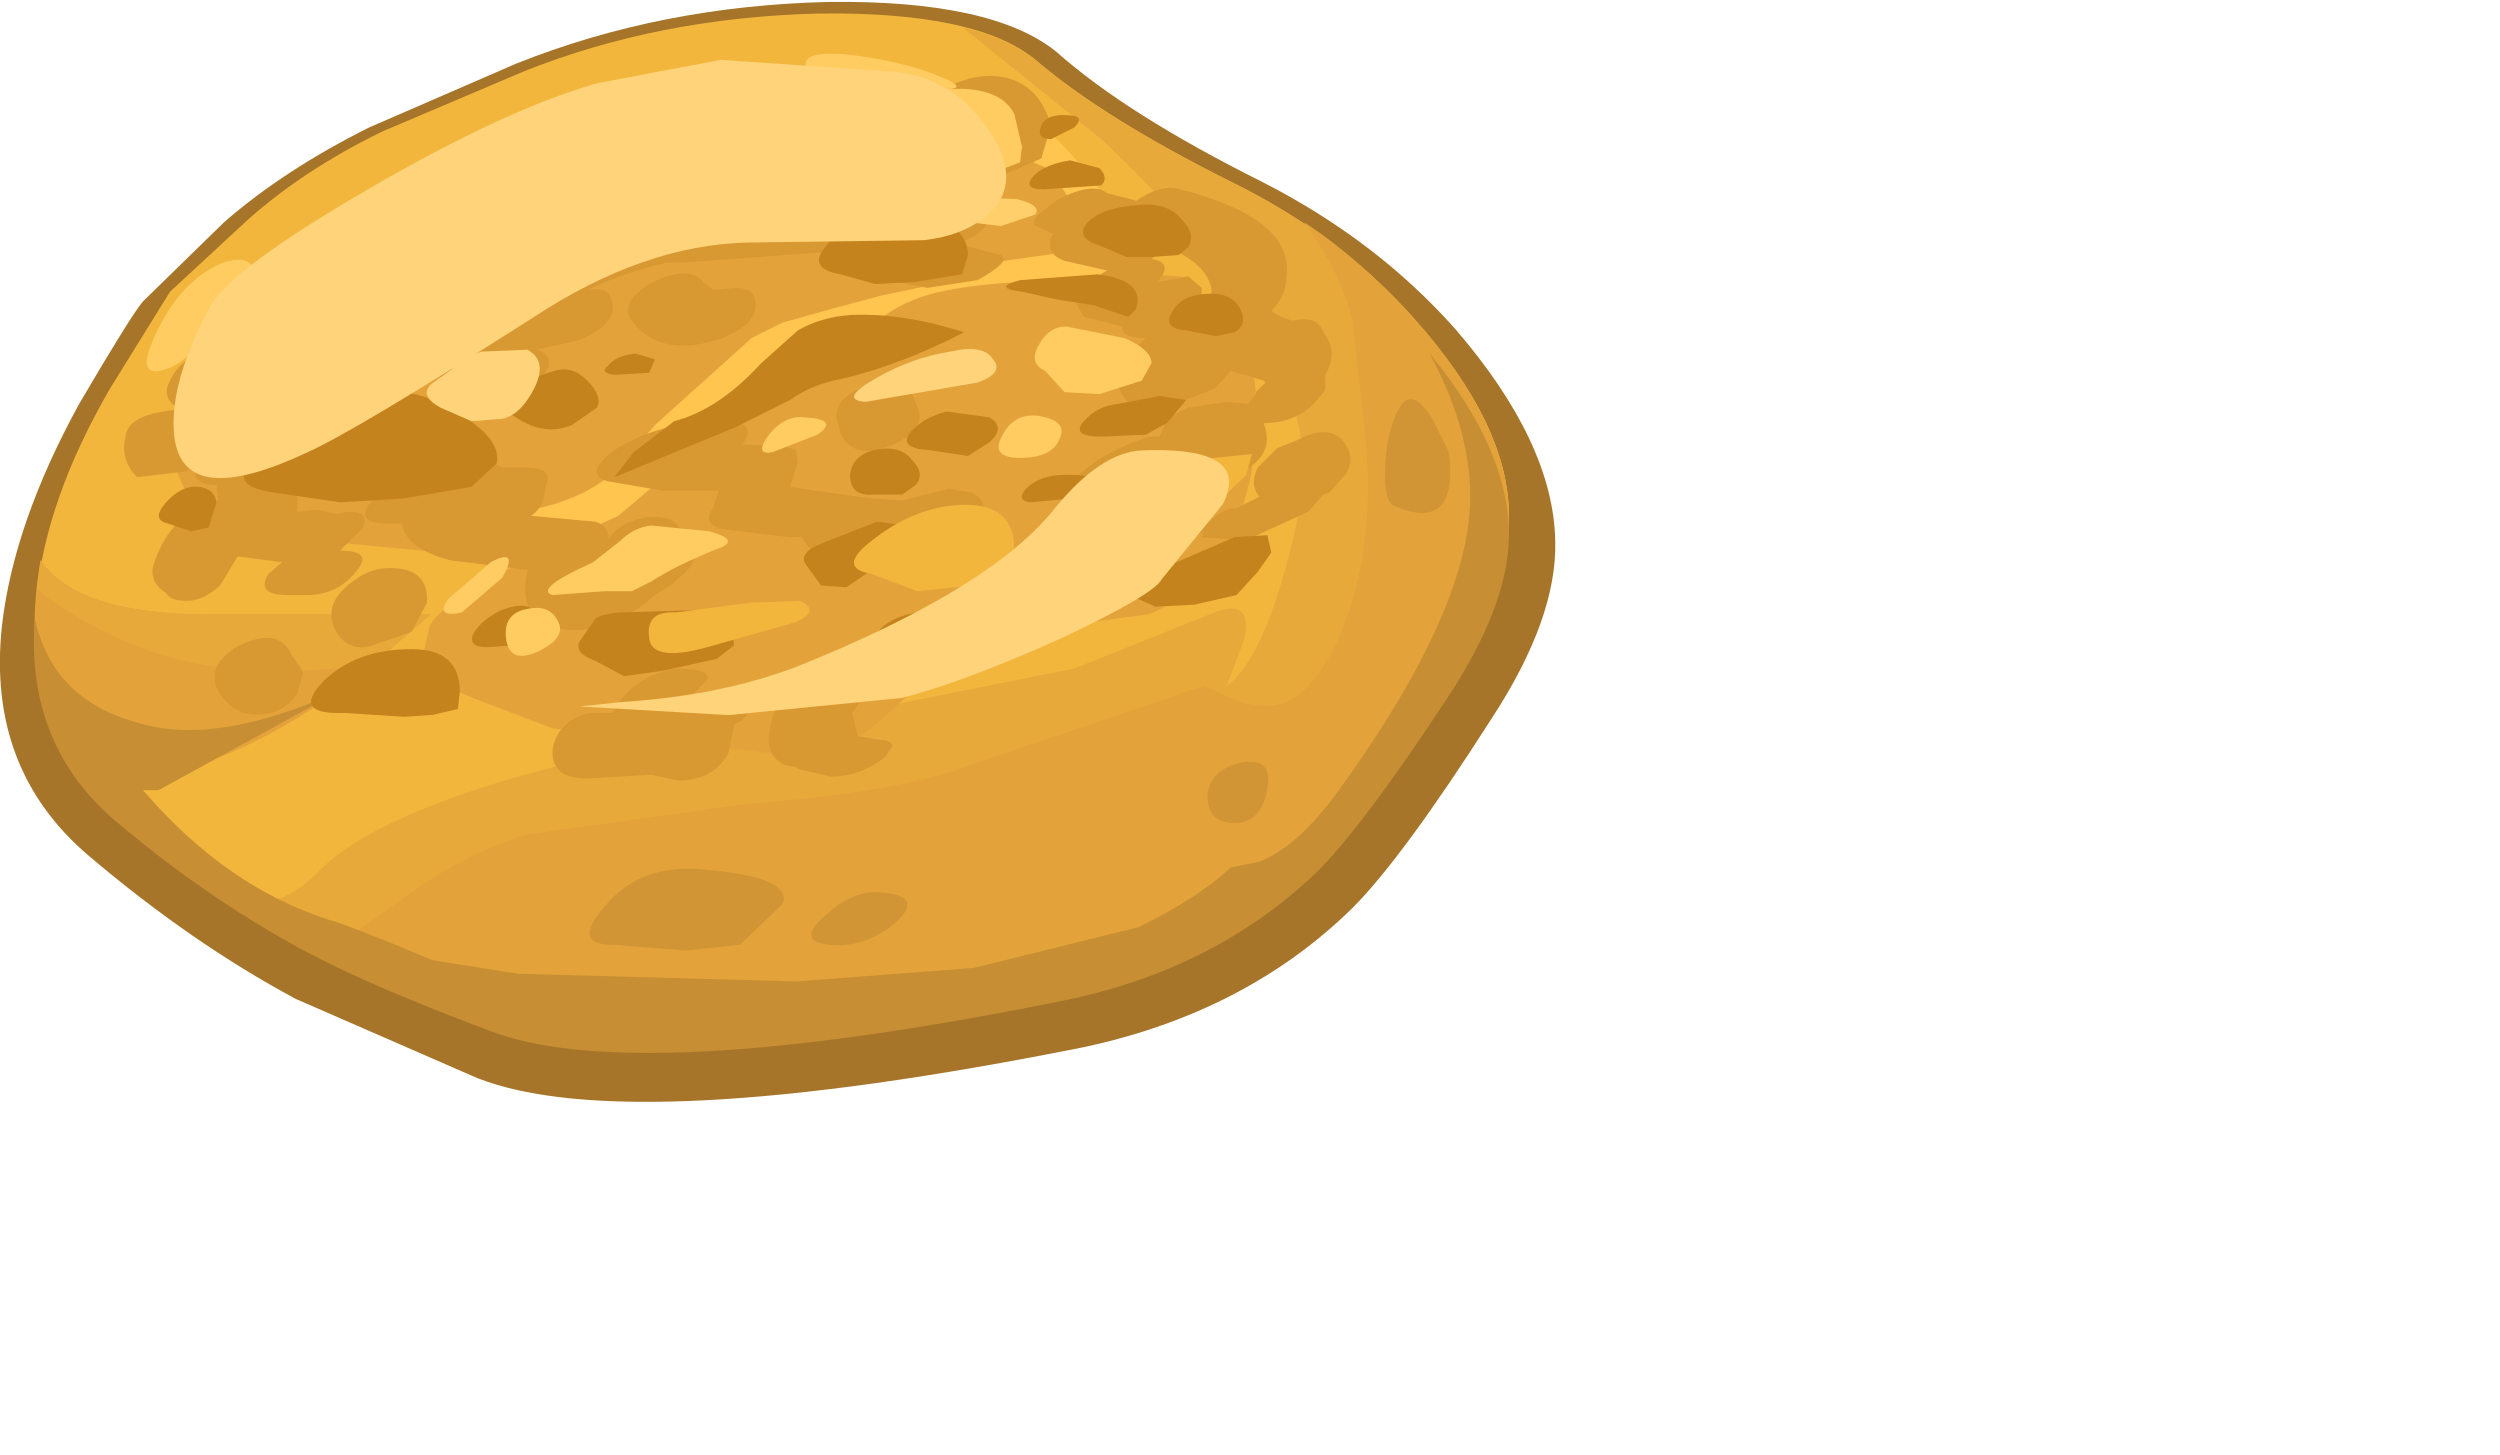 <?xml version="1.0" encoding="UTF-8" standalone="no"?>
<svg xmlns:xlink="http://www.w3.org/1999/xlink" height="37.65px" width="64.7px" xmlns="http://www.w3.org/2000/svg">
  <g transform="matrix(1.0, 0.0, 0.0, 1.0, 0.0, 0.0)">
    <use height="28.45" transform="matrix(1.0, 0.0, 0.0, 1.0, 0.0, 0.05)" width="40.25" xlink:href="#shape0"/>
    <use height="10.85" transform="matrix(1.0, 0.0, 0.0, 1.0, 4.5, 1.55)" width="21.55" xlink:href="#sprite0"/>
    <use height="6.85" transform="matrix(1.0, 0.0, 0.0, 1.0, 14.95, 11.65)" width="16.85" xlink:href="#sprite1"/>
  </g>
  <defs>
    <g id="shape0" transform="matrix(1.0, 0.0, 0.0, 1.0, 0.0, -0.05)">
      <path d="M27.35 1.35 Q29.15 2.95 32.65 4.7 35.6 6.2 37.65 8.5 40.2 11.45 40.25 14.0 40.3 16.0 38.6 18.6 36.3 22.2 35.0 23.5 32.25 26.2 28.05 27.1 16.3 29.45 12.35 27.9 L7.65 25.85 Q4.95 24.4 2.3 22.15 -0.35 19.9 0.05 16.2 0.35 13.55 2.05 10.45 3.4 8.15 3.7 7.8 L5.8 5.75 Q7.35 4.4 9.55 3.3 L13.35 1.65 Q17.1 0.15 21.45 0.05 25.7 0.0 27.35 1.35" fill="#a6752a" fill-rule="evenodd" stroke="none"/>
      <path d="M21.2 0.35 Q25.3 0.3 26.8 1.55 28.55 3.05 31.85 4.7 34.7 6.1 36.6 8.25 39.05 11.0 39.05 13.35 39.1 15.2 37.5 17.65 35.3 21.0 34.1 22.2 31.45 24.7 27.5 25.5 16.4 27.75 12.6 26.3 L8.15 24.35 Q5.55 23.0 3.05 20.95 0.6 18.85 0.95 15.4 1.2 12.9 2.85 10.05 L4.4 7.55 6.4 5.7 Q7.85 4.4 9.9 3.4 L13.55 1.85 Q17.05 0.45 21.2 0.35" fill="#f2b63d" fill-rule="evenodd" stroke="none"/>
      <path d="M2.2 20.05 Q0.45 17.9 1.05 14.5 2.0 15.9 5.4 15.9 L11.15 15.9 8.15 18.3 Q4.65 20.55 2.2 20.05" fill="#e3a33a" fill-rule="evenodd" stroke="none"/>
      <path d="M31.85 4.7 Q34.7 6.1 36.6 8.25 39.05 11.0 39.05 13.35 39.1 15.2 37.5 17.65 35.3 21.0 34.1 22.2 31.45 24.7 27.5 25.5 16.4 27.75 12.6 26.3 8.85 24.85 6.55 23.45 7.5 23.3 8.2 22.6 9.45 21.25 13.4 20.1 17.15 19.05 21.55 18.55 L27.8 17.3 31.3 15.9 Q32.45 15.4 32.2 16.55 L31.75 17.75 Q32.85 16.95 33.65 13.1 34.4 9.15 28.5 3.6 L24.9 0.7 Q26.1 1.0 26.8 1.55 28.55 3.05 31.85 4.7" fill="#e8a93b" fill-rule="evenodd" stroke="none"/>
      <path d="M7.9 17.35 Q4.0 17.6 0.95 15.25 L1.05 14.5 Q2.0 15.9 5.4 15.9 L11.15 15.9 9.6 17.25 7.9 17.35" fill="#e8a93b" fill-rule="evenodd" stroke="none"/>
      <path d="M35.35 11.45 L35.0 8.3 Q34.75 7.15 33.75 5.75 35.2 6.7 36.6 8.25 39.05 11.0 39.05 13.35 39.1 15.2 37.5 17.65 35.3 21.0 34.1 22.2 31.45 24.7 27.5 25.5 16.4 27.75 12.6 26.3 L8.6 24.55 10.7 23.05 Q12.15 22.05 13.6 21.6 L19.35 20.8 Q23.35 20.5 25.25 19.75 L31.15 17.75 32.05 18.15 Q33.05 18.45 33.65 17.95 34.45 17.25 34.95 15.7 35.55 13.8 35.35 11.45" fill="#e3a33a" fill-rule="evenodd" stroke="none"/>
      <path d="M37.0 9.15 Q39.1 11.7 39.05 13.95 39.0 15.7 37.5 18.0 35.3 21.35 34.1 22.55 31.45 25.1 27.5 25.9 16.35 28.15 12.6 26.65 9.8 25.6 8.15 24.75 5.55 23.4 3.05 21.3 0.65 19.3 0.9 16.0 1.35 18.1 3.55 18.7 5.65 19.35 8.95 17.8 L4.1 20.45 3.7 20.45 Q5.85 22.95 8.5 23.8 9.05 23.95 11.2 24.85 L13.4 25.2 20.6 25.4 25.2 25.05 29.45 24.0 Q31.0 23.25 31.85 22.45 L32.6 22.3 Q33.6 21.9 34.65 20.45 38.05 15.75 38.05 12.85 38.05 11.1 37.0 9.15" fill="#c78e33" fill-rule="evenodd" stroke="none"/>
      <path d="M21.9 1.85 L25.7 2.6 Q27.0 2.9 28.45 4.9 29.75 6.8 29.75 7.85 29.75 8.3 30.55 9.55 31.3 10.7 31.15 11.85 30.95 13.2 29.0 14.05 L24.65 15.3 20.1 16.5 15.95 16.75 Q14.3 16.45 16.5 14.85 18.05 13.7 19.35 13.1 15.95 13.7 14.25 14.3 L11.3 14.25 Q10.1 13.95 6.95 12.7 4.55 11.7 5.1 9.75 5.55 8.15 7.4 6.8 10.0 5.0 17.05 2.35 19.15 1.6 21.9 1.85" fill="#ffc54f" fill-rule="evenodd" stroke="none"/>
      <path d="M21.85 3.6 Q22.95 4.55 20.85 5.4 L18.25 6.9 16.05 8.55 13.2 9.65 10.0 10.65 7.3 10.85 Q6.35 10.35 6.7 9.35 7.05 8.45 8.3 7.45 9.55 6.5 10.7 6.1 L13.55 4.8 Q15.55 3.75 16.25 3.6 20.65 2.55 21.85 3.6" fill="#ffcc63" fill-rule="evenodd" stroke="none"/>
      <path d="M24.1 10.65 L28.45 10.05 28.8 10.75 Q29.05 11.2 28.6 11.5 L27.2 12.4 Q26.45 12.9 25.2 13.05 L23.0 13.2 Q22.2 13.3 20.5 14.1 L18.5 14.9 Q17.45 15.05 19.2 13.8 L21.45 12.15 Q23.3 10.85 24.1 10.65" fill="#ffcc63" fill-rule="evenodd" stroke="none"/>
      <path d="M18.2 22.5 Q20.55 22.7 20.25 23.4 L19.15 24.45 17.75 24.6 15.85 24.45 Q14.75 24.45 15.7 23.4 16.6 22.35 18.2 22.5" fill="#d19536" fill-rule="evenodd" stroke="none"/>
      <path d="M22.85 23.1 Q23.95 23.2 23.15 23.9 22.35 24.55 21.45 24.45 20.6 24.35 21.35 23.7 22.1 23.0 22.85 23.1" fill="#d19536" fill-rule="evenodd" stroke="none"/>
      <path d="M32.05 19.75 Q32.95 19.55 32.8 20.4 32.65 21.3 31.95 21.3 31.25 21.3 31.25 20.6 31.3 19.95 32.05 19.75" fill="#d19536" fill-rule="evenodd" stroke="none"/>
      <path d="M37.5 11.7 Q37.75 13.8 36.1 13.1 35.8 13.0 35.85 12.05 35.9 11.05 36.25 10.5 36.55 10.05 37.05 10.8 L37.5 11.7" fill="#d19536" fill-rule="evenodd" stroke="none"/>
      <path d="M26.05 3.9 L27.2 4.4 27.7 5.2 28.05 6.1 Q28.05 6.35 27.4 6.55 L25.65 6.8 Q24.85 6.9 24.7 7.15 24.55 7.35 24.0 7.4 L22.8 7.65 21.5 8.0 20.25 8.35 19.45 8.75 16.95 11.0 15.8 12.3 Q15.05 12.9 13.95 13.15 13.15 13.3 13.0 13.85 12.85 14.35 11.95 14.35 L8.3 14.0 5.95 13.6 Q5.25 13.5 5.0 13.15 L4.55 12.15 Q4.3 11.6 4.7 11.35 L5.15 10.95 5.9 9.2 Q6.15 8.6 7.2 7.65 8.3 6.65 9.05 6.4 L12.55 4.5 Q15.4 2.9 16.1 2.8 L17.7 2.55 19.35 2.55 21.05 2.95 22.75 3.4 24.7 3.5 26.05 3.9" fill="#e3a33a" fill-rule="evenodd" stroke="none"/>
      <path d="M32.5 10.3 L32.4 12.15 Q32.15 13.6 31.3 14.6 30.4 15.7 29.7 15.9 L27.5 16.2 Q25.9 16.35 25.1 16.75 24.4 17.15 22.95 18.5 21.8 19.6 20.4 19.55 L17.05 19.15 14.3 18.85 12.2 18.05 Q11.0 17.55 10.9 17.15 L11.1 16.3 Q11.15 15.55 16.0 13.35 L17.3 12.25 Q18.1 11.4 18.75 11.2 L21.05 9.6 Q22.8 8.1 23.55 7.8 24.45 7.4 26.4 7.3 L29.6 7.15 Q30.8 7.05 30.95 7.4 L31.45 8.25 Q32.5 9.0 32.5 10.3" fill="#e3a33a" fill-rule="evenodd" stroke="none"/>
      <path d="M14.8 7.55 Q14.3 7.55 14.05 7.1 L13.8 7.2 13.15 7.7 Q12.4 8.05 11.75 8.7 12.3 8.3 13.1 8.05 L14.75 7.6 14.8 7.55 M24.15 4.05 L23.45 4.05 23.4 4.35 23.4 4.5 23.8 4.5 23.8 4.45 24.15 4.05 M26.0 2.0 Q26.9 2.2 27.2 3.25 L26.95 4.1 26.15 4.45 25.4 4.8 25.3 4.8 Q25.75 4.9 25.7 5.4 25.55 6.1 24.75 6.3 L25.9 6.6 Q26.2 6.75 25.3 7.25 L24.0 7.45 22.45 7.15 22.1 7.0 22.35 6.7 Q22.7 6.45 23.2 6.35 L22.75 6.25 21.7 6.5 17.6 6.8 17.25 6.8 Q16.3 7.0 15.2 7.5 15.8 7.4 15.85 7.85 15.95 8.4 15.0 8.8 L13.9 9.05 Q14.25 9.15 14.2 9.5 L13.85 10.05 12.1 11.0 11.65 11.4 12.35 11.7 12.6 11.9 13.0 12.1 13.6 12.1 Q14.3 12.1 14.15 12.5 L14.1 12.65 Q14.1 13.1 13.75 13.35 L15.4 13.5 Q15.75 13.6 15.75 13.95 16.0 13.55 16.65 13.4 17.3 13.3 17.55 13.6 L17.9 14.1 Q18.1 14.45 17.75 14.8 L17.35 15.15 16.95 15.4 Q16.05 16.2 15.1 16.3 13.3 16.4 13.65 14.75 L11.65 14.5 Q10.5 14.2 10.4 13.55 L10.05 13.55 Q9.2 13.55 9.55 13.05 9.85 12.75 10.25 12.6 9.05 11.8 10.0 10.95 L11.7 9.9 11.4 9.75 Q11.1 9.6 11.2 9.25 L11.4 8.95 10.4 9.2 10.65 9.5 10.5 9.95 Q9.9 10.55 9.1 10.45 L8.65 10.25 Q8.2 9.95 8.8 9.45 9.35 9.0 9.95 9.05 L10.15 8.7 10.75 8.25 10.2 7.85 Q10.15 7.5 10.75 7.2 L12.7 6.4 14.65 5.55 16.2 4.4 Q17.15 3.6 17.8 3.35 18.65 3.0 18.8 3.55 18.9 4.15 18.05 4.5 L17.65 4.75 18.65 4.65 Q19.15 4.65 19.4 4.95 L19.5 5.65 20.85 5.5 21.0 5.1 21.05 5.05 Q21.05 4.65 21.55 4.3 L21.55 4.15 21.7 3.9 20.4 3.8 20.1 3.6 Q20.05 3.45 20.3 3.25 21.0 2.65 21.7 2.8 L23.85 3.0 24.35 2.35 Q25.2 1.85 26.0 2.0" fill="#d99932" fill-rule="evenodd" stroke="none"/>
      <path d="M20.3 11.55 L20.6 11.65 20.65 11.95 20.45 12.6 21.45 12.75 22.55 12.9 23.35 12.95 24.55 12.65 25.15 12.75 Q25.5 12.9 25.45 13.3 25.3 14.0 24.3 14.15 L22.45 14.6 Q21.2 14.75 20.75 13.9 L20.4 13.9 18.75 13.7 Q18.15 13.6 18.45 13.15 L18.6 12.7 17.15 12.7 15.7 12.45 Q15.1 12.25 15.9 11.65 17.05 10.9 18.75 10.9 19.6 10.9 19.25 11.45 L19.2 11.5 20.3 11.55" fill="#d99932" fill-rule="evenodd" stroke="none"/>
      <path d="M23.75 10.55 Q24.0 11.15 23.0 11.55 22.05 11.9 21.75 11.2 L21.7 11.0 Q21.45 10.35 22.4 10.0 23.35 9.65 23.65 10.3 L23.75 10.55" fill="#d99932" fill-rule="evenodd" stroke="none"/>
      <path d="M31.1 7.45 L31.1 7.7 31.0 8.0 30.9 8.15 Q31.4 7.9 31.35 7.45 31.2 6.8 30.2 6.4 L29.8 6.7 Q30.4 6.8 29.95 7.3 L30.75 7.15 31.1 7.45 M33.15 8.2 L33.45 8.3 Q34.1 8.15 34.25 8.6 34.65 9.1 34.3 9.7 L34.3 10.1 34.0 10.45 Q33.5 10.95 32.7 10.95 33.0 11.7 32.25 12.15 L31.05 12.1 30.9 12.2 Q30.75 12.85 30.1 12.95 29.45 13.15 29.15 13.45 L28.45 13.8 Q28.05 13.85 27.75 13.6 27.45 13.35 27.55 12.95 L27.85 12.35 Q28.6 11.65 29.75 11.3 L30.0 11.3 30.1 11.1 Q30.15 10.8 30.75 10.55 L31.75 10.4 32.3 10.45 32.5 10.2 32.5 10.15 32.75 9.9 32.7 9.85 31.85 9.6 31.45 10.05 30.05 10.6 Q29.05 10.7 28.9 9.8 28.85 9.5 29.15 9.25 L29.65 8.75 Q29.0 8.75 29.05 8.45 L28.05 8.2 27.85 7.85 28.4 7.15 28.65 7.0 27.55 6.75 Q27.0 6.55 27.25 6.05 L26.8 5.85 Q26.65 5.7 27.0 5.45 L27.4 5.15 Q28.3 4.7 28.65 5.0 L29.25 5.15 29.4 5.2 Q30.05 4.75 30.55 4.9 33.45 5.65 33.3 7.1 33.3 7.65 32.9 8.05 L33.15 8.2" fill="#d99932" fill-rule="evenodd" stroke="none"/>
      <path d="M10.1 14.7 Q11.1 14.7 11.05 15.6 L10.65 16.35 9.95 16.6 9.9 16.6 Q9.1 17.0 8.7 16.35 8.3 15.6 9.2 15.0 9.6 14.7 10.1 14.7" fill="#d99932" fill-rule="evenodd" stroke="none"/>
      <path d="M5.05 12.05 L4.8 12.2 3.55 12.35 Q3.1 11.9 3.25 11.3 3.3 10.7 4.65 10.6 4.15 10.3 4.4 9.85 4.75 9.1 5.65 9.1 L5.9 9.1 6.45 9.35 Q6.65 9.6 6.5 9.95 6.15 10.7 5.2 10.7 L5.15 10.7 5.15 10.85 Q5.1 11.2 5.35 11.45 5.85 10.85 6.35 10.85 7.1 10.85 6.9 11.55 7.6 11.35 7.9 11.75 8.25 12.15 7.65 12.65 L7.7 12.9 7.7 13.25 8.1 13.2 8.25 13.2 8.7 13.3 Q9.6 13.1 9.4 13.65 L8.8 14.25 Q9.65 14.25 9.25 14.75 8.75 15.4 7.95 15.4 L7.45 15.4 Q6.6 15.4 6.95 14.85 L7.3 14.55 6.15 14.4 5.7 15.15 Q5.25 15.55 4.85 15.55 4.4 15.55 4.3 15.35 3.9 15.1 3.95 14.7 4.3 13.45 5.45 12.95 L5.65 12.95 5.6 12.55 Q4.95 12.55 5.05 12.05" fill="#d99932" fill-rule="evenodd" stroke="none"/>
      <path d="M7.55 16.95 L7.85 17.4 7.7 17.95 Q7.2 18.65 6.3 18.45 5.9 18.3 5.65 17.9 5.3 17.2 6.2 16.7 7.15 16.25 7.5 16.85 L7.55 16.95" fill="#d99932" fill-rule="evenodd" stroke="none"/>
      <path d="M22.05 17.3 Q22.65 17.75 22.05 18.45 L22.2 19.05 22.8 19.15 Q23.05 19.15 23.1 19.3 L22.9 19.6 Q22.25 20.1 21.5 20.1 L20.65 19.9 20.6 19.85 20.3 19.8 Q19.85 19.55 19.9 19.1 19.95 18.2 20.65 17.5 21.4 16.85 22.05 17.3" fill="#d99932" fill-rule="evenodd" stroke="none"/>
      <path d="M19.4 17.75 Q19.65 17.9 19.55 18.25 L19.2 18.65 19.0 18.75 18.9 19.25 18.85 19.5 Q18.45 20.2 17.55 20.2 L16.85 20.05 15.2 20.15 Q14.25 20.15 14.3 19.4 14.35 19.0 14.7 18.7 15.05 18.45 15.4 18.45 L15.85 18.45 Q16.35 17.5 17.5 17.3 18.4 17.3 18.3 17.6 L17.9 18.0 18.2 17.9 19.4 17.75" fill="#d99932" fill-rule="evenodd" stroke="none"/>
      <path d="M18.45 7.5 L19.05 7.45 Q19.5 7.45 19.55 7.8 19.65 8.35 18.7 8.75 17.1 9.3 16.35 8.3 16.0 7.8 16.9 7.3 17.85 6.85 18.2 7.3 L18.45 7.5" fill="#d99932" fill-rule="evenodd" stroke="none"/>
      <path d="M33.55 11.4 Q34.5 10.9 34.85 11.55 35.05 11.85 34.85 12.25 L34.4 12.75 34.25 12.8 33.85 13.25 32.2 14.0 31.1 13.9 31.15 13.75 30.9 13.9 30.2 14.2 29.35 14.65 Q28.3 14.65 28.5 14.15 L28.75 13.65 28.5 13.6 Q27.95 13.4 28.75 13.0 29.55 12.45 30.1 12.65 L30.25 12.7 30.95 12.65 Q31.2 12.65 31.2 12.8 L30.95 13.2 31.15 13.3 31.3 13.5 Q31.65 13.15 32.0 13.15 L32.6 12.85 32.55 12.8 Q32.35 12.5 32.55 12.1 L33.05 11.6 33.55 11.4" fill="#d99932" fill-rule="evenodd" stroke="none"/>
      <path d="M11.95 10.75 Q13.0 11.4 12.85 12.0 L12.2 12.6 10.45 12.9 8.8 13.0 7.1 12.75 Q6.05 12.6 6.4 12.1 L7.35 11.2 Q7.95 10.7 8.3 10.55 L9.65 10.15 Q10.85 10.0 11.95 10.75" fill="#c4831d" fill-rule="evenodd" stroke="none"/>
      <path d="M14.35 9.6 Q14.8 9.45 15.2 9.85 15.6 10.25 15.45 10.55 L14.8 11.0 Q14.1 11.3 13.35 10.8 12.95 10.6 13.25 10.2 13.6 9.8 14.35 9.6" fill="#c4831d" fill-rule="evenodd" stroke="none"/>
      <path d="M16.45 9.15 L16.95 9.3 16.8 9.65 15.9 9.7 Q15.5 9.65 15.75 9.45 15.95 9.2 16.45 9.15" fill="#c4831d" fill-rule="evenodd" stroke="none"/>
      <path d="M11.6 6.85 Q12.55 6.7 12.9 6.85 13.3 7.05 12.8 7.45 L12.1 7.75 11.2 7.7 Q10.5 7.8 10.7 7.4 10.9 7.0 11.6 6.85" fill="#c4831d" fill-rule="evenodd" stroke="none"/>
      <path d="M12.9 5.3 Q14.0 5.15 13.6 5.75 13.15 6.35 12.25 6.35 11.3 6.35 11.6 5.9 11.9 5.45 12.9 5.3" fill="#c4831d" fill-rule="evenodd" stroke="none"/>
      <path d="M22.85 5.5 L24.4 5.7 Q25.05 6.05 25.05 6.6 L24.9 7.1 23.65 7.3 22.65 7.35 21.75 7.1 Q20.9 6.95 21.35 6.4 21.8 5.8 22.85 5.5" fill="#c4831d" fill-rule="evenodd" stroke="none"/>
      <path d="M27.7 4.15 L28.45 4.35 Q28.7 4.6 28.5 4.8 L27.0 4.9 Q26.45 4.9 26.75 4.55 27.05 4.25 27.7 4.15" fill="#c4831d" fill-rule="evenodd" stroke="none"/>
      <path d="M27.8 3.0 Q28.05 3.05 27.8 3.3 L27.2 3.6 Q26.8 3.6 26.95 3.25 27.1 2.9 27.8 3.0" fill="#c4831d" fill-rule="evenodd" stroke="none"/>
      <path d="M28.4 7.1 Q29.65 7.25 29.4 8.0 L29.2 8.2 28.3 7.9 27.35 7.75 26.45 7.55 Q25.65 7.45 26.4 7.25 L28.4 7.1" fill="#c4831d" fill-rule="evenodd" stroke="none"/>
      <path d="M22.05 8.15 Q23.4 8.1 24.95 8.6 23.3 9.45 21.8 9.8 21.0 9.95 20.45 10.35 L19.05 11.05 15.9 12.35 16.4 11.7 17.45 10.9 Q18.6 10.6 19.7 9.4 L20.65 8.55 Q21.25 8.2 22.05 8.15" fill="#c4831d" fill-rule="evenodd" stroke="none"/>
      <path d="M7.2 7.75 L8.05 7.85 Q8.2 8.25 7.55 8.6 L6.8 8.95 6.15 8.85 Q5.05 8.8 7.2 7.75" fill="#c4831d" fill-rule="evenodd" stroke="none"/>
      <path d="M5.15 12.6 Q5.55 12.65 5.6 13.0 L5.4 13.65 4.95 13.75 4.35 13.55 Q3.9 13.45 4.3 13.0 4.7 12.55 5.15 12.6" fill="#c4831d" fill-rule="evenodd" stroke="none"/>
      <path d="M10.65 16.8 Q11.9 16.8 11.9 17.9 L11.85 18.35 11.2 18.5 10.45 18.55 8.9 18.45 Q7.55 18.5 8.35 17.65 9.2 16.8 10.65 16.8" fill="#c4831d" fill-rule="evenodd" stroke="none"/>
      <path d="M12.95 15.8 Q13.6 15.55 13.8 15.8 13.95 16.05 13.7 16.35 L13.35 16.7 12.6 16.75 Q12.1 16.75 12.25 16.4 12.45 16.05 12.95 15.8" fill="#c4831d" fill-rule="evenodd" stroke="none"/>
      <path d="M17.7 15.8 Q18.65 15.75 18.9 16.05 L19.0 16.7 18.55 17.05 17.2 17.35 16.15 17.5 15.4 17.1 Q14.85 16.9 15.0 16.6 L15.35 16.1 Q15.4 15.9 16.05 15.85 L17.7 15.8" fill="#c4831d" fill-rule="evenodd" stroke="none"/>
      <path d="M22.7 13.5 L23.45 13.6 Q23.7 13.95 23.15 14.35 L21.9 15.2 21.25 15.15 20.85 14.6 Q20.65 14.3 21.3 14.05 L22.7 13.5" fill="#c4831d" fill-rule="evenodd" stroke="none"/>
      <path d="M23.5 15.9 L25.9 15.35 26.7 15.3 26.9 15.6 Q27.0 16.0 26.2 16.7 L25.0 17.0 23.15 17.0 Q22.2 17.0 22.6 16.5 22.9 16.05 23.5 15.9" fill="#c4831d" fill-rule="evenodd" stroke="none"/>
      <path d="M29.9 15.7 L28.9 15.25 Q28.25 14.95 28.85 14.8 L30.45 14.55 31.95 13.9 32.8 13.85 32.9 14.3 32.55 14.8 32.0 15.4 30.9 15.65 29.9 15.7" fill="#c4831d" fill-rule="evenodd" stroke="none"/>
      <path d="M27.35 12.3 Q28.75 12.2 28.3 12.85 L26.65 13.0 Q26.3 12.95 26.55 12.65 26.85 12.35 27.35 12.3" fill="#c4831d" fill-rule="evenodd" stroke="none"/>
      <path d="M24.5 10.65 L25.6 10.8 Q26.05 11.05 25.6 11.45 L25.05 11.8 24.05 11.65 Q23.25 11.6 23.55 11.2 23.9 10.8 24.5 10.65" fill="#c4831d" fill-rule="evenodd" stroke="none"/>
      <path d="M22.6 11.65 Q23.3 11.5 23.6 11.9 23.95 12.25 23.7 12.55 L23.35 12.8 22.6 12.8 Q22.0 12.85 22.0 12.3 22.05 11.8 22.6 11.65" fill="#c4831d" fill-rule="evenodd" stroke="none"/>
      <path d="M28.95 10.45 L30.0 10.25 30.7 10.35 30.2 10.95 29.65 11.25 28.5 11.3 Q27.7 11.3 28.05 10.9 28.4 10.5 28.95 10.45" fill="#c4831d" fill-rule="evenodd" stroke="none"/>
      <path d="M31.35 7.6 Q31.9 7.6 32.1 8.0 32.3 8.4 31.95 8.6 L31.45 8.7 30.7 8.55 Q30.05 8.5 30.35 8.05 30.6 7.6 31.35 7.6" fill="#c4831d" fill-rule="evenodd" stroke="none"/>
      <path d="M29.55 5.3 Q30.25 5.25 30.6 5.7 30.95 6.05 30.75 6.4 L30.5 6.6 29.8 6.65 29.15 6.65 28.45 6.35 Q27.8 6.15 28.15 5.75 28.55 5.35 29.55 5.3" fill="#c4831d" fill-rule="evenodd" stroke="none"/>
      <path d="M20.75 2.2 Q22.55 1.9 21.75 3.1 L20.9 3.55 19.7 3.45 Q19.15 3.25 19.55 2.8 19.95 2.35 20.75 2.2" fill="#c4831d" fill-rule="evenodd" stroke="none"/>
      <path d="M19.3 4.15 Q20.2 4.1 20.6 4.5 20.95 4.9 20.35 5.2 L19.5 5.45 18.55 5.3 Q17.9 5.25 18.2 4.75 18.55 4.25 19.3 4.15" fill="#c4831d" fill-rule="evenodd" stroke="none"/>
      <path d="M16.65 5.4 Q17.25 5.35 17.6 5.7 17.9 6.05 17.45 6.25 L16.9 6.4 16.05 6.15 Q15.45 6.05 15.75 5.75 16.1 5.5 16.65 5.4" fill="#c4831d" fill-rule="evenodd" stroke="none"/>
      <path d="M15.15 6.0 Q15.85 6.05 15.55 6.4 15.2 6.75 14.55 6.8 13.95 6.85 14.25 6.4 14.55 5.95 15.15 6.0" fill="#c4831d" fill-rule="evenodd" stroke="none"/>
      <path d="M16.8 1.9 Q18.55 1.55 19.0 2.25 19.4 2.85 18.6 3.3 L17.45 3.5 16.05 3.3 Q15.2 3.3 15.55 2.7 15.9 2.1 16.8 1.9" fill="#ffcc61" fill-rule="evenodd" stroke="none"/>
      <path d="M9.4 5.65 Q10.55 5.5 10.65 6.3 10.75 7.1 9.3 7.25 7.95 7.4 8.25 6.6 8.5 5.8 9.4 5.65" fill="#ffcc61" fill-rule="evenodd" stroke="none"/>
      <path d="M24.6 9.1 Q25.45 8.9 25.7 9.3 26.0 9.65 25.3 9.9 L22.4 10.4 Q21.7 10.35 22.65 9.8 23.6 9.25 24.6 9.1" fill="#ffd37a" fill-rule="evenodd" stroke="none"/>
      <path d="M26.25 2.95 L26.45 3.8 26.4 4.2 25.75 4.45 24.85 4.5 23.8 4.35 22.55 4.5 21.1 4.2 Q20.4 3.9 20.65 3.6 L21.3 3.1 Q21.55 2.85 21.25 2.5 L20.85 1.7 Q20.8 1.25 22.25 1.45 23.65 1.65 24.6 2.1 24.95 2.3 24.5 2.3 L24.95 2.3 Q25.95 2.35 26.25 2.95" fill="#ffcc61" fill-rule="evenodd" stroke="none"/>
      <path d="M13.5 4.0 Q14.1 3.9 13.6 4.5 13.05 5.1 12.35 5.15 11.55 5.25 12.1 4.65 12.7 4.1 13.5 4.0" fill="#ffcc61" fill-rule="evenodd" stroke="none"/>
      <path d="M13.65 9.05 Q14.2 9.35 13.8 10.1 13.4 10.85 12.85 10.85 L12.2 10.9 11.4 10.55 Q10.85 10.25 11.15 9.95 L11.7 9.55 Q11.9 9.3 12.45 9.1 L13.65 9.05" fill="#ffd37a" fill-rule="evenodd" stroke="none"/>
      <path d="M20.8 10.8 Q21.75 10.85 21.15 11.25 L20.0 11.7 Q19.5 11.8 19.9 11.25 20.3 10.75 20.8 10.8" fill="#ffcc61" fill-rule="evenodd" stroke="none"/>
      <path d="M27.6 8.45 L29.1 8.75 Q29.8 9.05 29.8 9.4 L29.55 9.85 28.45 10.2 27.55 10.15 27.05 9.6 Q26.6 9.4 26.9 8.9 27.15 8.45 27.6 8.45" fill="#ffcc61" fill-rule="evenodd" stroke="none"/>
      <path d="M20.45 4.85 Q21.5 4.85 21.7 5.25 21.85 5.6 21.25 5.85 L20.65 5.95 19.7 5.75 Q18.9 5.7 19.35 5.25 19.75 4.85 20.45 4.85" fill="#ffd37a" fill-rule="evenodd" stroke="none"/>
      <path d="M13.7 15.75 Q14.25 15.65 14.45 16.1 14.65 16.5 13.95 16.85 13.2 17.2 13.1 16.55 13.0 15.85 13.7 15.75" fill="#ffcc61" fill-rule="evenodd" stroke="none"/>
      <path d="M9.55 8.8 Q10.05 8.6 10.15 9.2 10.25 9.8 9.7 10.15 L8.4 10.55 7.05 10.85 Q6.55 11.1 6.75 10.6 6.95 10.1 7.3 9.8 L9.55 8.8" fill="#ffcc61" fill-rule="evenodd" stroke="none"/>
      <path d="M5.65 6.85 Q6.45 6.5 6.65 7.1 6.8 7.65 6.1 8.05 L5.1 9.0 Q4.55 9.55 4.1 9.6 3.5 9.7 4.1 8.5 4.7 7.3 5.65 6.85" fill="#ffcc61" fill-rule="evenodd" stroke="none"/>
      <path d="M16.85 15.05 L16.35 15.3 15.65 15.3 14.3 15.4 Q13.8 15.25 15.35 14.55 L16.05 14.0 Q16.4 13.65 16.85 13.6 L18.35 13.75 Q19.1 13.95 18.7 14.15 17.55 14.6 16.85 15.05" fill="#ffcc61" fill-rule="evenodd" stroke="none"/>
      <path d="M28.7 12.75 Q29.65 12.25 30.95 11.9 L32.4 11.75 32.25 12.3 31.3 13.2 Q30.6 13.8 30.15 13.9 L28.45 14.15 Q27.25 14.35 27.65 13.7 28.0 13.1 28.7 12.75" fill="#f2b63d" fill-rule="evenodd" stroke="none"/>
      <path d="M27.05 10.8 Q27.65 10.95 27.4 11.4 27.2 11.85 26.4 11.85 25.6 11.85 25.95 11.25 26.3 10.6 27.05 10.8" fill="#ffcc61" fill-rule="evenodd" stroke="none"/>
      <path d="M26.3 5.15 Q26.95 5.3 26.8 5.55 L25.9 5.85 25.05 5.75 24.45 5.45 Q23.85 5.3 24.65 5.1 L26.3 5.15" fill="#ffcf6b" fill-rule="evenodd" stroke="none"/>
      <path d="M17.5 15.85 L19.4 15.6 20.7 15.55 Q21.25 15.8 20.6 16.1 L18.3 16.75 Q16.85 17.15 16.8 16.5 16.7 15.8 17.5 15.85" fill="#f2b63d" fill-rule="evenodd" stroke="none"/>
      <path d="M12.7 14.55 Q13.45 14.15 13.0 14.95 L11.95 15.85 Q11.25 16.0 11.6 15.5 L12.7 14.55" fill="#ffcc63" fill-rule="evenodd" stroke="none"/>
      <path d="M24.5 13.1 Q25.95 12.9 26.2 13.8 26.45 14.7 25.2 15.15 L23.75 15.3 22.55 14.85 Q21.65 14.7 22.55 14.0 23.5 13.25 24.5 13.1" fill="#f2b63d" fill-rule="evenodd" stroke="none"/>
    </g>
    <g id="sprite0" transform="matrix(1.0, 0.0, 0.0, 1.0, 0.0, 0.0)">
      <use height="8.95" transform="matrix(1.0, 0.0, 0.0, 1.212, 0.0, 0.0)" width="21.55" xlink:href="#shape1"/>
    </g>
    <g id="shape1" transform="matrix(1.0, 0.0, 0.0, 1.0, 0.0, 0.0)">
      <path d="M21.05 1.45 Q21.95 2.5 21.2 3.2 20.55 3.75 19.4 3.85 L14.85 3.9 Q12.15 3.95 9.3 5.5 4.65 7.95 3.4 8.4 0.15 9.65 0.0 7.95 -0.1 6.85 0.95 5.25 1.5 4.45 5.05 2.75 8.6 1.05 10.95 0.5 L14.15 0.0 18.6 0.25 Q20.1 0.35 21.05 1.45" fill="#ffd37a" fill-rule="evenodd" stroke="none"/>
    </g>
    <g id="sprite1" transform="matrix(1.0, 0.0, 0.0, 1.0, -0.25, 0.0)">
      <use height="6.15" transform="matrix(1.024, 0.0, 0.0, 1.114, 0.256, 0.006)" width="16.45" xlink:href="#shape2"/>
    </g>
    <g id="shape2" transform="matrix(1.0, 0.0, 0.0, 1.0, -0.25, -0.05)">
      <path d="M14.5 0.05 Q17.3 -0.05 16.55 1.3 L15.0 3.05 Q14.8 3.4 12.5 4.4 10.1 5.4 8.45 5.8 L4.05 6.2 0.3 6.0 1.3 5.9 Q3.9 5.75 5.85 5.05 10.7 3.25 12.3 1.4 13.45 0.1 14.5 0.05" fill="#ffd37a" fill-rule="evenodd" stroke="none"/>
    </g>
  </defs>
</svg>
